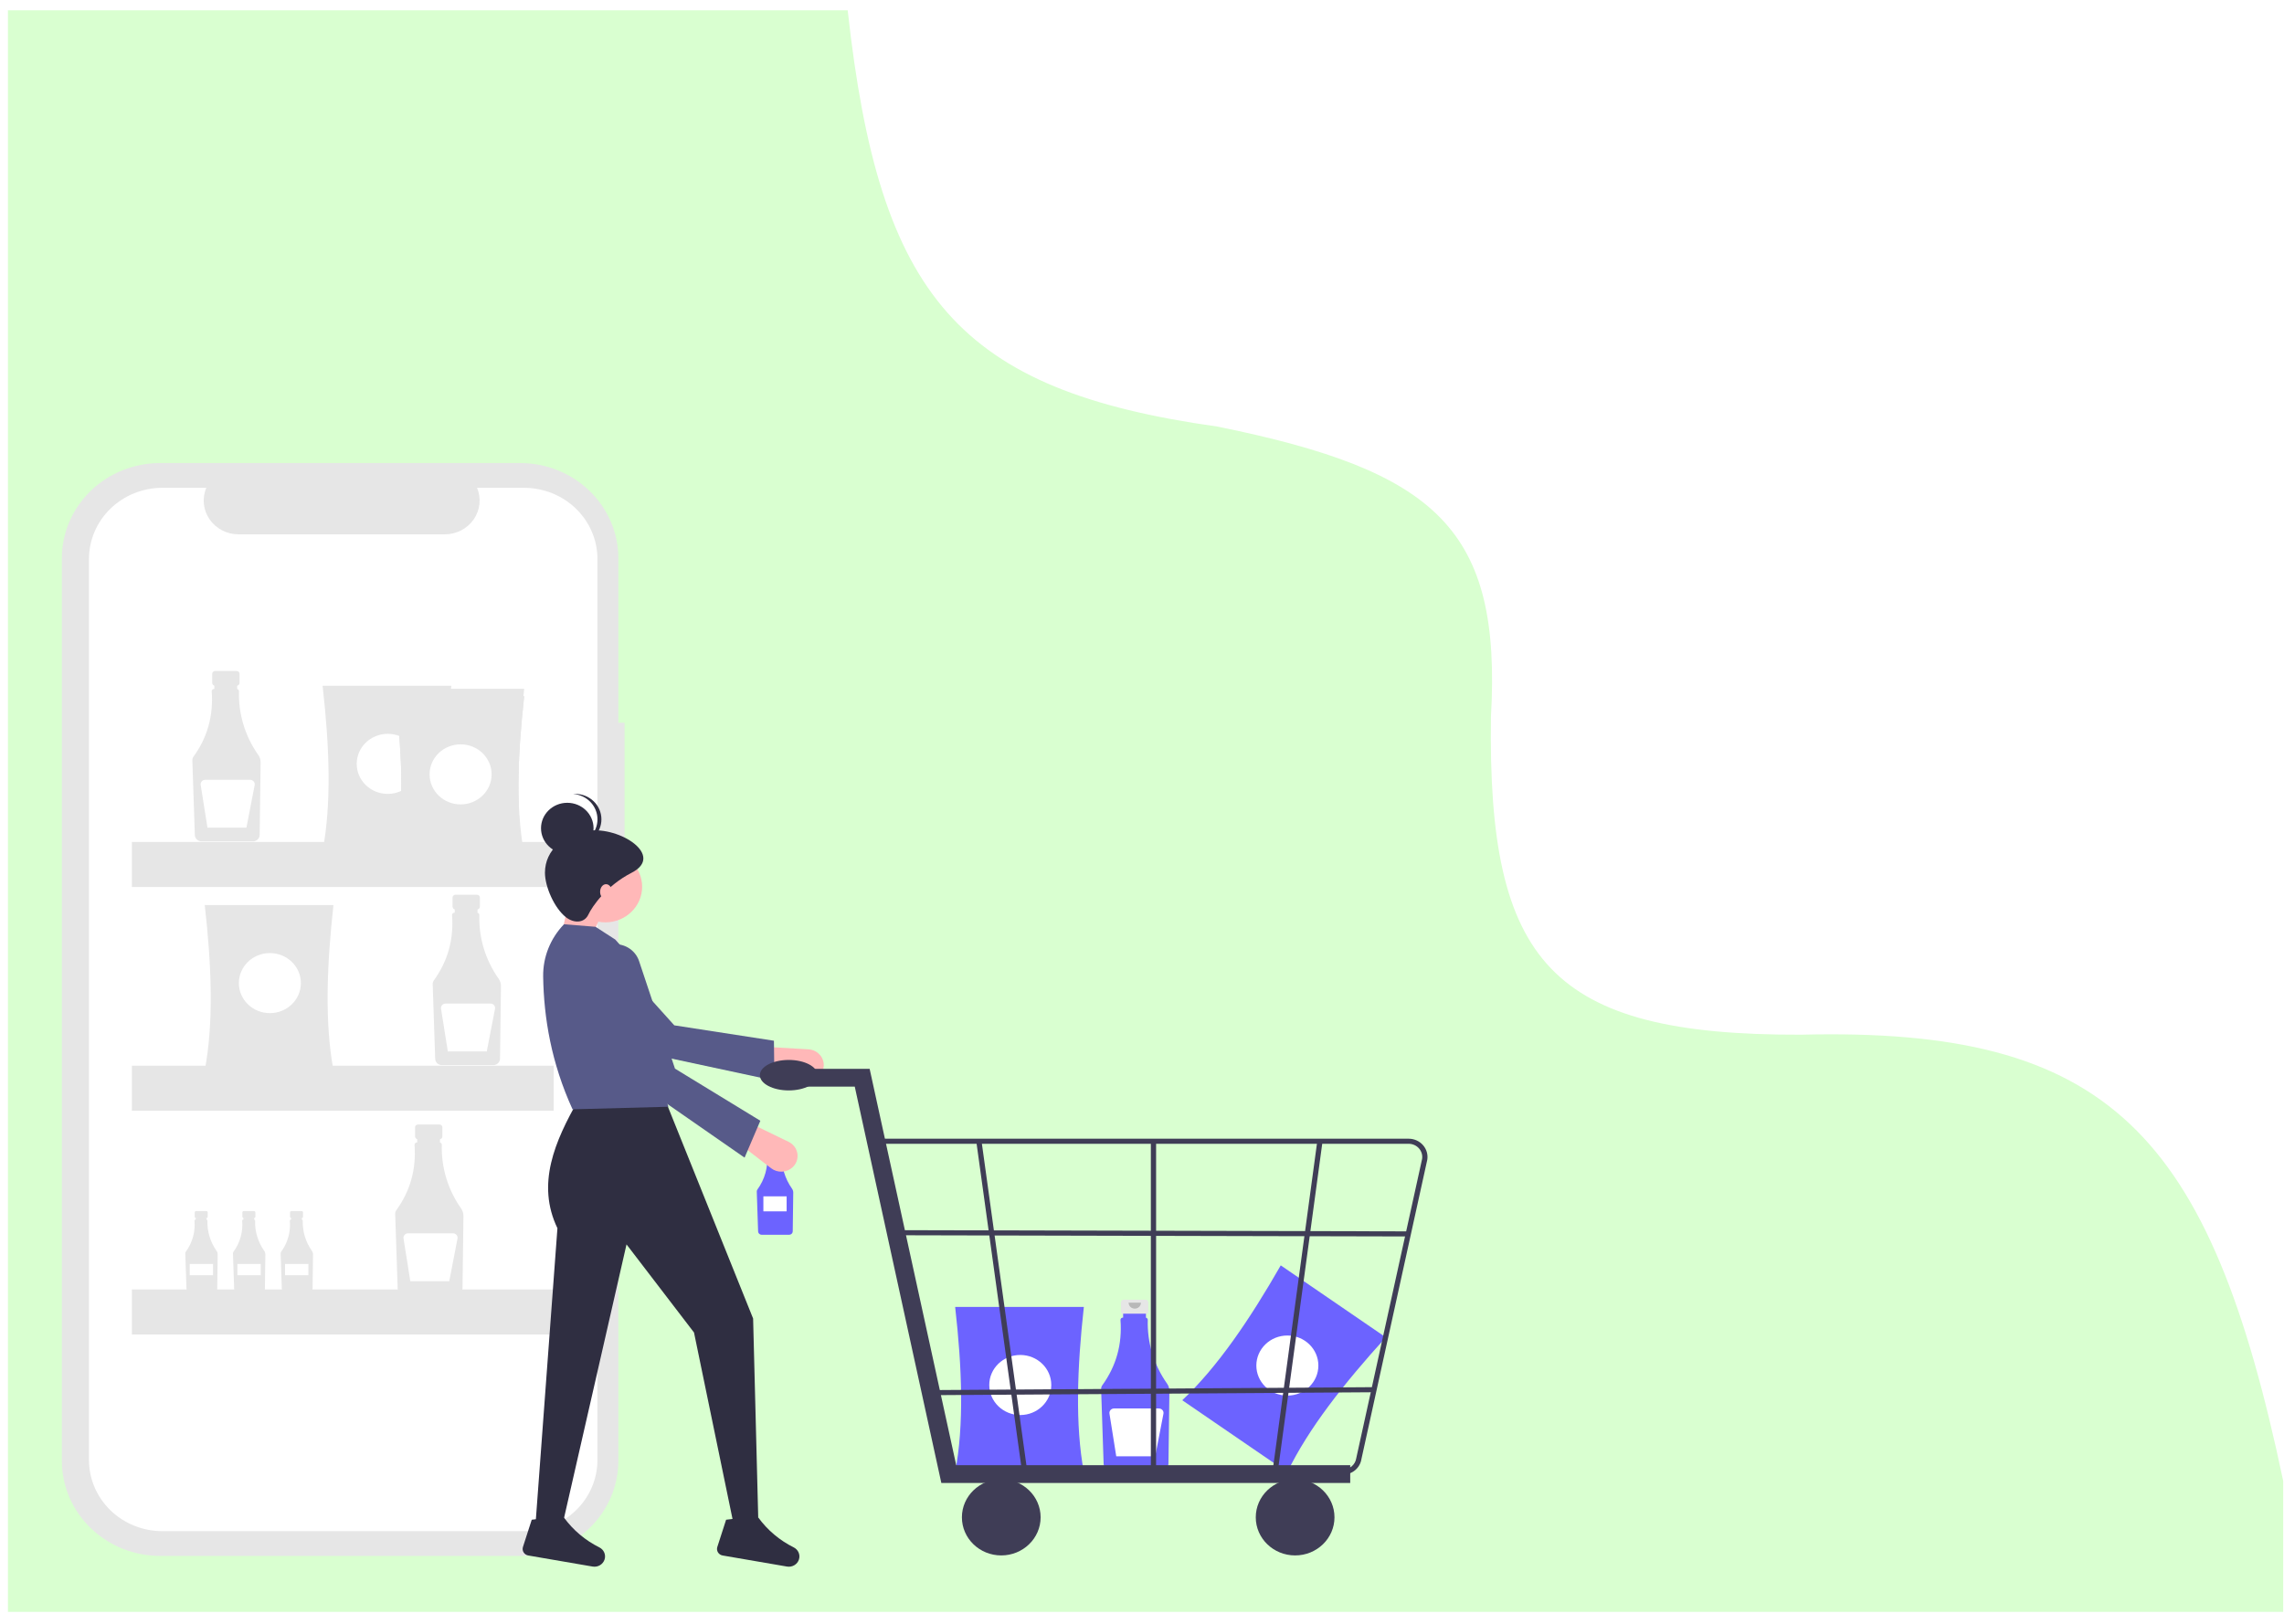 <svg width="1440" height="1024" viewBox="0 0 1440 1024" fill="none" xmlns="http://www.w3.org/2000/svg">
<rect width="1440" height="1024" fill="white"/>
<path d="M767.5 269.5C603.752 246.522 553.917 187.633 534 7H5.5V1016H1439V934C1392.8 714.337 1329.39 648.19 1135.5 653C977.363 653.46 937.312 607.343 939.5 452C946.243 334.165 905.956 297.619 767.5 269.5Z" fill="#D9FFD0" stroke="#D9FFD0"/>
<g clip-path="url(#clip0)">
<path d="M393.771 455.78H389.862V352.041C389.862 344.156 388.258 336.349 385.143 329.064C382.028 321.78 377.463 315.161 371.707 309.586C365.951 304.01 359.118 299.588 351.598 296.57C344.078 293.553 336.018 292 327.878 292H100.984C92.844 292 84.784 293.553 77.263 296.57C69.743 299.588 62.91 304.01 57.155 309.586C51.399 315.161 46.833 321.78 43.718 329.064C40.603 336.349 39 344.156 39 352.041V921.159C39 929.044 40.603 936.851 43.718 944.136C46.833 951.42 51.399 958.039 57.155 963.614C62.91 969.19 69.743 973.612 77.263 976.63C84.784 979.647 92.844 981.2 100.984 981.2H327.878C336.018 981.2 344.078 979.647 351.598 976.63C359.118 973.612 365.951 969.19 371.707 963.614C377.463 958.039 382.028 951.42 385.143 944.136C388.258 936.851 389.862 929.044 389.862 921.159V529.623H393.771V455.78Z" fill="#E6E6E6"/>
<path d="M330.379 307.621H300.762C302.124 310.855 302.644 314.365 302.276 317.84C301.908 321.315 300.663 324.649 298.652 327.548C296.64 330.448 293.923 332.823 290.74 334.466C287.558 336.109 284.007 336.968 280.401 336.968H150.416C146.809 336.968 143.258 336.109 140.076 334.466C136.893 332.823 134.176 330.448 132.165 327.548C130.153 324.649 128.908 321.315 128.541 317.84C128.173 314.365 128.692 310.855 130.054 307.621H102.392C96.313 307.621 90.294 308.78 84.678 311.034C79.062 313.287 73.959 316.59 69.661 320.753C65.363 324.917 61.953 329.86 59.627 335.3C57.301 340.74 56.103 346.57 56.103 352.459V920.741C56.103 926.63 57.301 932.46 59.627 937.9C61.953 943.34 65.363 948.283 69.661 952.447C73.959 956.61 79.062 959.913 84.678 962.166C90.294 964.42 96.313 965.579 102.392 965.579H330.379C336.458 965.579 342.477 964.42 348.093 962.166C353.709 959.913 358.812 956.61 363.11 952.447C367.408 948.283 370.818 943.34 373.144 937.9C375.47 932.46 376.668 926.63 376.668 920.741V352.459C376.668 346.57 375.47 340.74 373.144 335.3C370.818 329.86 367.408 324.917 363.11 320.753C358.812 316.59 353.709 313.287 348.093 311.034C342.477 308.78 336.458 307.621 330.379 307.621V307.621Z" fill="white"/>
<path d="M149.216 423.146H135.604C135.125 423.146 134.666 423.331 134.328 423.658C133.989 423.986 133.799 424.431 133.799 424.894V430.682C133.799 431.146 133.989 431.59 134.328 431.918C134.666 432.246 135.125 432.43 135.604 432.43H137.859V441.102H146.96V432.43H149.216C149.695 432.43 150.154 432.246 150.492 431.918C150.831 431.59 151.021 431.146 151.021 430.682V424.894C151.021 424.431 150.831 423.986 150.492 423.658C150.154 423.331 149.695 423.146 149.216 423.146V423.146Z" fill="#E6E6E6"/>
<path d="M162.85 476.115C154.514 464.298 150.252 450.229 150.675 435.923C150.683 435.593 150.572 435.27 150.362 435.01C150.152 434.75 149.856 434.568 149.523 434.496V431.995H135.147V434.461H134.949C134.558 434.462 134.183 434.613 133.906 434.881C133.63 435.149 133.475 435.513 133.476 435.892C133.476 435.927 133.477 435.961 133.48 435.996C134.612 451.289 130.788 465.004 122.006 477.141C121.501 477.838 121.242 478.675 121.27 479.527L122.842 526.63C122.88 527.68 123.335 528.676 124.113 529.409C124.89 530.143 125.93 530.557 127.016 530.565H159.533C160.631 530.557 161.682 530.133 162.462 529.385C163.242 528.637 163.689 527.623 163.709 526.56L164.315 480.828C164.333 479.149 163.822 477.505 162.85 476.115Z" fill="#E6E6E6"/>
<path d="M157.703 491.761H129.399C128.98 491.761 128.566 491.849 128.185 492.018C127.805 492.188 127.466 492.435 127.193 492.743C126.921 493.051 126.72 493.412 126.605 493.803C126.49 494.193 126.463 494.603 126.527 495.004L130.804 521.934H155.364L160.559 495.094C160.638 494.688 160.623 494.27 160.516 493.869C160.409 493.469 160.212 493.096 159.939 492.778C159.666 492.46 159.325 492.204 158.938 492.028C158.552 491.852 158.13 491.761 157.703 491.761V491.761Z" fill="white"/>
<path d="M300.749 564.248H287.136C286.658 564.248 286.198 564.432 285.86 564.76C285.522 565.088 285.331 565.533 285.331 565.996V571.784C285.331 572.248 285.522 572.692 285.86 573.02C286.198 573.348 286.658 573.532 287.136 573.532H289.392V582.204H298.493V573.532H300.749C301.227 573.532 301.686 573.348 302.025 573.02C302.363 572.692 302.553 572.248 302.553 571.784V565.996C302.553 565.533 302.363 565.088 302.025 564.76C301.686 564.432 301.227 564.248 300.749 564.248Z" fill="#E6E6E6"/>
<path d="M314.383 617.217C306.046 605.4 301.784 591.331 302.208 577.025C302.215 576.694 302.105 576.372 301.895 576.112C301.685 575.852 301.388 575.67 301.056 575.598V573.097H286.679V575.563H286.481C286.287 575.563 286.096 575.6 285.917 575.673C285.738 575.745 285.575 575.85 285.439 575.983C285.302 576.116 285.193 576.273 285.119 576.447C285.046 576.62 285.008 576.806 285.008 576.994C285.008 577.029 285.009 577.063 285.012 577.098C286.145 592.391 282.32 606.106 273.538 618.242C273.033 618.94 272.775 619.777 272.803 620.629L274.375 667.732C274.412 668.782 274.868 669.778 275.645 670.511C276.423 671.245 277.463 671.659 278.548 671.667H311.066C312.163 671.658 313.214 671.235 313.994 670.487C314.774 669.739 315.222 668.725 315.242 667.662L315.847 621.929C315.865 620.251 315.354 618.607 314.383 617.217V617.217Z" fill="#E6E6E6"/>
<path d="M309.235 632.863H280.931C280.512 632.863 280.098 632.95 279.718 633.12C279.337 633.289 278.999 633.537 278.726 633.845C278.453 634.153 278.252 634.514 278.137 634.904C278.022 635.295 277.995 635.704 278.059 636.106L282.336 663.036H306.896L312.091 636.196C312.17 635.79 312.155 635.371 312.048 634.971C311.941 634.571 311.744 634.198 311.471 633.88C311.199 633.562 310.857 633.305 310.47 633.13C310.084 632.954 309.662 632.863 309.235 632.863H309.235Z" fill="white"/>
<path d="M130.079 763.725H123.622C123.395 763.725 123.177 763.812 123.017 763.968C122.856 764.123 122.766 764.334 122.766 764.554V767.299C122.766 767.519 122.856 767.73 123.017 767.886C123.177 768.041 123.395 768.128 123.622 768.128H124.692V772.242H129.009V768.128H130.079C130.306 768.128 130.524 768.041 130.684 767.886C130.845 767.73 130.935 767.519 130.935 767.299V764.554C130.935 764.334 130.845 764.123 130.684 763.968C130.524 763.812 130.306 763.725 130.079 763.725Z" fill="#E6E6E6"/>
<path d="M136.546 788.85C132.592 783.245 130.57 776.571 130.771 769.785C130.775 769.628 130.722 769.476 130.623 769.352C130.523 769.229 130.382 769.143 130.225 769.108V767.922H123.405V769.092H123.311C123.219 769.092 123.128 769.11 123.043 769.144C122.959 769.178 122.882 769.228 122.817 769.291C122.752 769.354 122.7 769.429 122.665 769.511C122.63 769.593 122.612 769.682 122.612 769.771C122.612 769.787 122.613 769.803 122.614 769.82C123.244 776.745 121.315 783.661 117.172 789.337C116.932 789.667 116.81 790.065 116.823 790.469L117.568 812.812C117.586 813.31 117.802 813.782 118.171 814.13C118.54 814.478 119.033 814.674 119.548 814.678H134.973C135.493 814.674 135.992 814.473 136.362 814.119C136.732 813.764 136.944 813.283 136.954 812.779L137.241 791.085C137.249 790.289 137.007 789.509 136.546 788.85V788.85Z" fill="#E6E6E6"/>
<path d="M134.326 797.063H119.609V804.191H134.326V797.063Z" fill="white"/>
<path d="M160.136 763.725H153.679C153.452 763.725 153.235 763.812 153.074 763.968C152.913 764.123 152.823 764.334 152.823 764.554V767.299C152.823 767.519 152.913 767.73 153.074 767.886C153.235 768.041 153.452 768.128 153.679 768.128H154.749V772.242H159.066V768.128H160.136C160.363 768.128 160.581 768.041 160.742 767.886C160.902 767.73 160.992 767.519 160.992 767.299V764.554C160.992 764.334 160.902 764.123 160.742 763.968C160.581 763.812 160.363 763.725 160.136 763.725Z" fill="#E6E6E6"/>
<path d="M166.604 788.85C162.649 783.245 160.628 776.571 160.829 769.785C160.832 769.628 160.78 769.476 160.68 769.352C160.58 769.229 160.44 769.143 160.282 769.108V767.922H153.463V769.092H153.369C153.277 769.092 153.186 769.11 153.101 769.144C153.016 769.178 152.939 769.228 152.874 769.291C152.809 769.354 152.758 769.429 152.723 769.511C152.688 769.593 152.67 769.682 152.67 769.771C152.67 769.787 152.67 769.803 152.672 769.82C153.301 776.745 151.373 783.661 147.229 789.337C146.99 789.667 146.867 790.065 146.88 790.469L147.626 812.812C147.644 813.31 147.86 813.782 148.229 814.13C148.598 814.478 149.091 814.674 149.606 814.678H165.03C165.551 814.674 166.049 814.473 166.419 814.119C166.789 813.764 167.002 813.283 167.011 812.779L167.298 791.085C167.307 790.289 167.065 789.509 166.604 788.85Z" fill="#E6E6E6"/>
<path d="M164.384 797.063H149.666V804.191H164.384V797.063Z" fill="white"/>
<path d="M190.194 763.725H183.737C183.51 763.725 183.292 763.812 183.131 763.968C182.971 764.123 182.881 764.334 182.881 764.554V767.299C182.881 767.519 182.971 767.73 183.131 767.886C183.292 768.041 183.51 768.128 183.737 768.128H184.807V772.242H189.124V768.128H190.194C190.421 768.128 190.639 768.041 190.799 767.886C190.96 767.73 191.05 767.519 191.05 767.299V764.554C191.05 764.334 190.96 764.123 190.799 763.968C190.639 763.812 190.421 763.725 190.194 763.725Z" fill="#E6E6E6"/>
<path d="M196.661 788.85C192.707 783.245 190.685 776.571 190.886 769.785C190.89 769.628 190.837 769.476 190.737 769.352C190.638 769.229 190.497 769.143 190.339 769.108V767.922H183.52V769.092H183.426C183.334 769.092 183.243 769.11 183.158 769.144C183.074 769.178 182.996 769.228 182.932 769.291C182.867 769.354 182.815 769.429 182.78 769.511C182.745 769.593 182.727 769.682 182.727 769.771C182.727 769.787 182.728 769.803 182.729 769.82C183.359 776.745 181.43 783.661 177.287 789.337C177.047 789.667 176.925 790.065 176.938 790.469L177.683 812.812C177.701 813.31 177.917 813.782 178.286 814.13C178.655 814.478 179.148 814.674 179.663 814.678H195.088C195.608 814.674 196.107 814.473 196.477 814.119C196.847 813.764 197.059 813.283 197.068 812.779L197.356 791.085C197.364 790.289 197.122 789.509 196.661 788.85Z" fill="#E6E6E6"/>
<path d="M194.441 797.063H179.724V804.191H194.441V797.063Z" fill="white"/>
<path d="M277.101 709.138H263.488C263.251 709.138 263.017 709.183 262.798 709.271C262.579 709.359 262.38 709.488 262.212 709.65C262.045 709.812 261.912 710.005 261.821 710.217C261.73 710.429 261.684 710.656 261.684 710.886V716.674C261.684 717.137 261.874 717.582 262.212 717.91C262.551 718.238 263.01 718.422 263.488 718.422H265.744V727.094H274.845V718.422H277.101C277.579 718.422 278.038 718.238 278.377 717.91C278.715 717.582 278.905 717.137 278.905 716.674V710.886C278.905 710.656 278.859 710.429 278.768 710.217C278.677 710.005 278.544 709.812 278.377 709.65C278.209 709.488 278.01 709.359 277.791 709.271C277.572 709.183 277.338 709.138 277.101 709.138V709.138Z" fill="#E6E6E6"/>
<path d="M290.735 762.106C282.398 750.29 278.136 736.221 278.56 721.914C278.568 721.584 278.457 721.262 278.247 721.002C278.037 720.742 277.74 720.56 277.408 720.488V717.987H263.031V720.453H262.833C262.64 720.453 262.448 720.49 262.269 720.562C262.09 720.634 261.928 720.74 261.791 720.873C261.654 721.006 261.545 721.163 261.472 721.337C261.398 721.51 261.36 721.696 261.36 721.884C261.36 721.918 261.361 721.953 261.364 721.988C262.497 737.281 258.672 750.996 249.891 763.132C249.385 763.83 249.127 764.667 249.155 765.519L250.727 812.621C250.765 813.672 251.22 814.668 251.997 815.401C252.775 816.134 253.815 816.548 254.9 816.557H287.418C288.515 816.548 289.566 816.125 290.346 815.377C291.126 814.628 291.574 813.615 291.594 812.552L292.199 766.819C292.217 765.141 291.707 763.497 290.735 762.106Z" fill="#E6E6E6"/>
<path d="M285.587 777.752H257.283C256.864 777.752 256.45 777.84 256.07 778.01C255.689 778.179 255.351 778.426 255.078 778.734C254.805 779.042 254.604 779.404 254.489 779.794C254.374 780.185 254.348 780.594 254.411 780.995L258.688 807.925H283.248L288.444 781.086C288.522 780.68 288.507 780.261 288.4 779.861C288.293 779.461 288.096 779.088 287.823 778.77C287.551 778.451 287.209 778.195 286.823 778.019C286.436 777.844 286.014 777.752 285.587 777.752V777.752Z" fill="white"/>
<path d="M284.532 536.629H203.389C209.062 506.919 207.757 471.042 203.389 432.46H284.532C280.28 471.042 279.01 506.919 284.532 536.629Z" fill="#E6E6E6"/>
<path d="M244.449 500.643C255.248 500.643 264.002 492.164 264.002 481.703C264.002 471.243 255.248 462.764 244.449 462.764C233.651 462.764 224.897 471.243 224.897 481.703C224.897 492.164 233.651 500.643 244.449 500.643Z" fill="white"/>
<path d="M210.232 674.89H129.089C134.762 645.179 133.457 609.303 129.089 570.721H210.232C205.981 609.303 204.71 645.179 210.232 674.89Z" fill="#E6E6E6"/>
<path d="M170.15 638.904C180.948 638.904 189.702 630.424 189.702 619.964C189.702 609.504 180.948 601.024 170.15 601.024C159.351 601.024 150.597 609.504 150.597 619.964C150.597 630.424 159.351 638.904 170.15 638.904Z" fill="white"/>
<path d="M330.481 543.258H249.337C255.011 513.548 253.705 477.671 249.337 439.089H330.481C326.229 477.671 324.958 513.548 330.481 543.258Z" fill="#E6E6E6"/>
<path d="M290.398 507.272C301.196 507.272 309.95 498.793 309.95 488.332C309.95 477.872 301.196 469.393 290.398 469.393C279.599 469.393 270.845 477.872 270.845 488.332C270.845 498.793 279.599 507.272 290.398 507.272Z" fill="white"/>
<path d="M330.481 538.523H249.337C255.011 508.813 253.705 472.936 249.337 434.354H330.481C326.229 472.936 324.958 508.813 330.481 538.523Z" fill="#E6E6E6"/>
<path d="M290.398 502.537C301.196 502.537 309.95 494.058 309.95 483.597C309.95 473.137 301.196 464.658 290.398 464.658C279.599 464.658 270.845 473.137 270.845 483.597C270.845 494.058 279.599 502.537 290.398 502.537Z" fill="white"/>
<path d="M330.481 543.258H249.337C255.011 513.548 253.705 477.671 249.337 439.089H330.481C326.229 477.671 324.958 513.548 330.481 543.258Z" fill="#E6E6E6"/>
<path d="M290.398 507.272C301.196 507.272 309.95 498.793 309.95 488.332C309.95 477.872 301.196 469.393 290.398 469.393C279.599 469.393 270.845 477.872 270.845 488.332C270.845 498.793 279.599 507.272 290.398 507.272Z" fill="white"/>
<path d="M349.056 530.947H83.141V559.357H349.056V530.947Z" fill="#E6E6E6"/>
<path d="M349.056 672.049H83.141V700.459H349.056V672.049Z" fill="#E6E6E6"/>
<path d="M349.056 813.151H83.141V841.56H349.056V813.151Z" fill="#E6E6E6"/>
<path d="M811.626 928.408L745.379 883.02C767.721 861.937 788.043 831.916 807.477 797.973L873.724 843.361C847.253 872.483 824.829 901.062 811.626 928.408Z" fill="#6C63FF"/>
<path d="M811.644 880.084C822.443 880.084 831.197 871.605 831.197 861.145C831.197 850.684 822.443 842.205 811.644 842.205C800.846 842.205 792.092 850.684 792.092 861.145C792.092 871.605 800.846 880.084 811.644 880.084Z" fill="white"/>
<path d="M492.055 721.292H484.783C484.527 721.292 484.282 721.391 484.101 721.566C483.921 721.741 483.819 721.979 483.819 722.226V725.318C483.819 725.441 483.844 725.562 483.892 725.676C483.941 725.789 484.012 725.892 484.101 725.979C484.191 726.065 484.297 726.134 484.414 726.181C484.531 726.228 484.657 726.252 484.783 726.252H485.988V730.885H490.85V726.252H492.055C492.311 726.252 492.556 726.154 492.737 725.979C492.918 725.803 493.019 725.566 493.019 725.318V722.226C493.019 721.979 492.918 721.741 492.737 721.566C492.556 721.391 492.311 721.292 492.055 721.292V721.292Z" fill="#E6E6E6"/>
<path d="M499.339 749.589C494.885 743.276 492.608 735.76 492.835 728.118C492.839 727.941 492.78 727.769 492.668 727.63C492.555 727.491 492.397 727.394 492.219 727.356V726.02H484.539V727.337H484.433C484.33 727.337 484.227 727.357 484.132 727.395C484.036 727.434 483.949 727.49 483.876 727.561C483.803 727.632 483.745 727.716 483.706 727.809C483.666 727.902 483.646 728.001 483.646 728.101C483.646 728.12 483.647 728.138 483.648 728.157C484.357 735.955 482.185 743.745 477.519 750.137C477.249 750.509 477.111 750.957 477.126 751.412L477.966 776.575C477.986 777.136 478.229 777.668 478.645 778.06C479.06 778.451 479.616 778.673 480.195 778.677H497.567C498.153 778.672 498.714 778.446 499.131 778.047C499.548 777.647 499.787 777.106 499.798 776.538L500.121 752.107C500.131 751.21 499.858 750.332 499.339 749.589V749.589Z" fill="#6C63FF"/>
<path opacity="0.2" d="M490.539 722.3C490.539 722.834 490.32 723.347 489.93 723.725C489.54 724.102 489.011 724.315 488.459 724.315C487.907 724.315 487.378 724.102 486.988 723.725C486.598 723.347 486.379 722.834 486.379 722.3" fill="black"/>
<path d="M495.955 754.437H481.291V763.907H495.955V754.437Z" fill="white"/>
<path d="M722.179 819.594H708.566C708.088 819.594 707.629 819.778 707.29 820.106C706.952 820.433 706.762 820.878 706.762 821.342V827.129C706.762 827.593 706.952 828.038 707.29 828.366C707.629 828.693 708.088 828.878 708.566 828.878H710.822V837.549H719.923V828.878H722.179C722.657 828.878 723.116 828.693 723.455 828.366C723.793 828.038 723.983 827.593 723.983 827.129V821.342C723.983 820.878 723.793 820.433 723.455 820.106C723.116 819.778 722.657 819.594 722.179 819.594V819.594Z" fill="#E6E6E6"/>
<path d="M735.813 872.562C727.476 860.746 723.214 846.676 723.638 832.37C723.646 832.04 723.535 831.717 723.325 831.457C723.115 831.197 722.818 831.016 722.486 830.943V828.442H708.109V830.908H707.911C707.718 830.909 707.526 830.946 707.347 831.018C707.168 831.09 707.006 831.195 706.869 831.328C706.732 831.461 706.623 831.619 706.55 831.792C706.476 831.966 706.438 832.152 706.438 832.339C706.438 832.374 706.439 832.409 706.442 832.443C707.575 847.737 703.75 861.451 694.968 873.588C694.463 874.285 694.205 875.123 694.233 875.974L695.805 923.077C695.842 924.127 696.298 925.123 697.075 925.857C697.853 926.59 698.893 927.004 699.978 927.012H732.496C733.593 927.004 734.644 926.58 735.424 925.832C736.204 925.084 736.652 924.071 736.672 923.008L737.277 877.275C737.295 875.596 736.785 873.952 735.813 872.562V872.562Z" fill="#6C63FF"/>
<path opacity="0.2" d="M719.341 821.479C719.341 822.48 718.931 823.439 718.201 824.146C717.47 824.854 716.48 825.251 715.447 825.251C714.415 825.251 713.424 824.854 712.694 824.146C711.964 823.439 711.554 822.48 711.554 821.479" fill="black"/>
<path d="M730.665 888.208H702.361C701.942 888.208 701.528 888.296 701.148 888.465C700.767 888.635 700.429 888.882 700.156 889.19C699.883 889.498 699.682 889.86 699.567 890.25C699.452 890.64 699.426 891.05 699.489 891.451L703.766 918.381H728.326L733.521 891.542C733.6 891.135 733.585 890.717 733.478 890.317C733.371 889.916 733.174 889.544 732.901 889.225C732.629 888.907 732.287 888.651 731.901 888.475C731.514 888.299 731.092 888.208 730.665 888.208V888.208Z" fill="white"/>
<path d="M683.34 928.333H602.197C607.87 898.623 606.565 862.747 602.197 824.164H683.34C679.089 862.747 677.818 898.623 683.34 928.333Z" fill="#6C63FF"/>
<path d="M643.257 892.348C654.056 892.348 662.81 883.868 662.81 873.408C662.81 862.948 654.056 854.468 643.257 854.468C632.459 854.468 623.705 862.948 623.705 873.408C623.705 883.868 632.459 892.348 643.257 892.348Z" fill="white"/>
<path d="M351.445 600.499L369.661 598.894L381.253 571.625L360.553 560.396L351.445 600.499Z" fill="#FFB8B8"/>
<path d="M518.62 675.361C519.226 673.898 519.464 672.316 519.315 670.746C519.165 669.176 518.633 667.663 517.762 666.332C516.89 665 515.705 663.889 514.303 663.088C512.901 662.287 511.323 661.821 509.698 661.727L481.415 660.093L477.251 673.507L506.366 681.253C508.799 681.9 511.393 681.657 513.653 680.571C515.913 679.484 517.681 677.63 518.62 675.361V675.361Z" fill="#FFB8B8"/>
<path d="M488.251 681.478L487.939 656.308L425.117 646.598L376.719 592.83C374.201 590.033 370.721 588.214 366.925 587.711C363.129 587.208 359.273 588.055 356.072 590.095C354.134 591.33 352.5 592.963 351.285 594.877C350.069 596.791 349.303 598.941 349.04 601.173C348.777 603.406 349.023 605.668 349.761 607.798C350.499 609.928 351.712 611.876 353.312 613.502L393.24 661.099L488.251 681.478Z" fill="#575A89"/>
<path d="M337.369 964.631H353.929L395.004 784.741L437.557 840.313L462.397 960.621H478.129L474.817 831.49L419.341 693.537H364.693C349.759 719.717 338.044 746.704 351.445 774.544L337.369 964.631Z" fill="#2F2E41"/>
<path d="M452.246 975.557C452.062 976.125 452.006 976.724 452.081 977.314C452.155 977.904 452.359 978.472 452.678 978.98C452.996 979.488 453.423 979.925 453.93 980.261C454.436 980.597 455.011 980.824 455.616 980.928L496.138 987.894C497.739 988.178 499.392 987.884 500.786 987.069C502.179 986.253 503.216 984.972 503.702 983.467V983.467C504.174 982.029 504.108 980.476 503.515 979.08C502.923 977.684 501.841 976.536 500.461 975.835C491.551 971.404 483.883 964.946 478.114 957.015C473.66 961.033 468.682 960.655 463.396 957.694L457.789 958.373L452.246 975.557Z" fill="#2F2E41"/>
<path d="M329.702 975.557C329.518 976.125 329.462 976.724 329.537 977.314C329.611 977.904 329.815 978.472 330.133 978.98C330.452 979.488 330.879 979.925 331.386 980.261C331.892 980.597 332.467 980.824 333.071 980.928L373.594 987.894C375.195 988.178 376.848 987.884 378.242 987.069C379.635 986.253 380.672 984.972 381.158 983.467V983.467C381.63 982.029 381.564 980.476 380.971 979.08C380.379 977.684 379.297 976.536 377.917 975.835C369.007 971.404 361.339 964.946 355.569 957.015C351.116 961.033 346.138 960.655 340.852 957.694L335.245 958.373L329.702 975.557Z" fill="#2F2E41"/>
<path d="M381.667 581.651C394.471 581.651 404.851 571.596 404.851 559.193C404.851 546.79 394.471 536.736 381.667 536.736C368.863 536.736 358.483 546.79 358.483 559.193C358.483 571.596 368.863 581.651 381.667 581.651Z" fill="#FFB8B8"/>
<path d="M360.967 699.552L421.411 697.948L403.66 643.831C414.691 626.701 403.589 609.588 387.877 592.478L375.457 584.458L355.585 582.854C346.981 591.772 342.273 603.568 342.448 615.773C342.841 641.908 347.619 670.359 360.967 699.552Z" fill="#575A89"/>
<path d="M499.84 735.979C500.991 734.865 501.852 733.501 502.353 732.001C502.853 730.501 502.978 728.907 502.718 727.351C502.457 725.795 501.819 724.321 500.855 723.05C499.891 721.78 498.63 720.75 497.174 720.045L471.835 707.765L462.559 718.511L486.182 736.727C488.156 738.249 490.639 739.014 493.158 738.876C495.677 738.738 498.056 737.707 499.84 735.979V735.979Z" fill="#FFB8B8"/>
<path d="M469.435 730.03L479.371 706.771L425.557 673.904L402.897 606.03C401.718 602.498 399.258 599.5 395.972 597.591C392.686 595.682 388.797 594.992 385.026 595.648V595.648C382.742 596.045 380.577 596.922 378.682 598.219C376.788 599.516 375.21 601.2 374.061 603.153C372.913 605.105 372.221 607.278 372.034 609.518C371.848 611.758 372.172 614.01 372.983 616.116L390.361 675.09L469.435 730.03Z" fill="#575A89"/>
<path d="M343.579 550.371C343.579 559.109 349.438 572.641 356.827 578.442C361.799 582.345 368.37 582.181 370.903 576.838C373.502 571.357 382.46 558.475 398.227 550.371C419.246 539.567 390.773 521.085 370.903 523.903C355.972 526.021 343.579 535.753 343.579 550.371Z" fill="#2F2E41"/>
<path d="M357.655 538.34C366.801 538.34 374.215 531.158 374.215 522.299C374.215 513.439 366.801 506.258 357.655 506.258C348.509 506.258 341.095 513.439 341.095 522.299C341.095 531.158 348.509 538.34 357.655 538.34Z" fill="#2F2E41"/>
<path d="M376.699 516.684C376.697 512.64 375.118 508.746 372.277 505.783C369.436 502.819 365.544 501.005 361.381 500.704C361.792 500.674 362.204 500.643 362.623 500.643C367.015 500.643 371.227 502.333 374.333 505.342C377.438 508.35 379.183 512.43 379.183 516.684C379.183 520.939 377.438 525.019 374.333 528.027C371.227 531.035 367.015 532.725 362.623 532.725C362.204 532.725 361.792 532.694 361.381 532.665C365.544 532.364 369.436 530.55 372.277 527.586C375.118 524.622 376.697 520.728 376.699 516.684Z" fill="#2F2E41"/>
<path d="M382.081 567.214C384.139 567.214 385.807 565.059 385.807 562.401C385.807 559.744 384.139 557.589 382.081 557.589C380.023 557.589 378.355 559.744 378.355 562.401C378.355 565.059 380.023 567.214 382.081 567.214Z" fill="#FFB8B8"/>
<path d="M851.279 935.213H593.491L538.902 685.242H492.314V674.026H548.287L602.876 923.996H851.279V935.213Z" fill="#3F3D56"/>
<path d="M631.268 980.881C644.972 980.881 656.081 970.119 656.081 956.845C656.081 943.57 644.972 932.809 631.268 932.809C617.564 932.809 606.455 943.57 606.455 956.845C606.455 970.119 617.564 980.881 631.268 980.881Z" fill="#3F3D56"/>
<path d="M816.541 980.881C830.245 980.881 841.354 970.119 841.354 956.845C841.354 943.57 830.245 932.809 816.541 932.809C802.837 932.809 791.727 943.57 791.727 956.845C791.727 970.119 802.837 980.881 816.541 980.881Z" fill="#3F3D56"/>
<path d="M846.579 929.931H595.766L551.512 718.091H888.108C889.826 718.091 891.523 718.451 893.083 719.147C894.643 719.843 896.028 720.859 897.145 722.123C898.261 723.387 899.081 724.871 899.549 726.472C900.017 728.073 900.122 729.753 899.856 731.396L858.325 920.201C857.896 922.917 856.474 925.394 854.318 927.18C852.162 928.966 849.416 929.942 846.579 929.931V929.931ZM598.489 926.726H846.579C848.626 926.735 850.608 926.03 852.164 924.741C853.72 923.452 854.746 921.664 855.055 919.703L896.586 730.899C896.778 729.712 896.703 728.5 896.366 727.344C896.028 726.189 895.436 725.118 894.631 724.205C893.825 723.293 892.825 722.56 891.699 722.058C890.573 721.555 889.348 721.295 888.108 721.295H555.528L598.489 926.726Z" fill="#3F3D56"/>
<path d="M644.524 929.253L615.543 719.954L618.807 719.432L647.788 928.731L644.524 929.253Z" fill="#3F3D56"/>
<path d="M805.67 927.646L802.404 927.133L830.538 719.436L833.805 719.949L805.67 927.646Z" fill="#3F3D56"/>
<path d="M728.893 719.693H725.584V928.992H728.893V719.693Z" fill="#3F3D56"/>
<path d="M568.412 775.776L568.404 778.981L888.656 779.732L888.664 776.527L568.412 775.776Z" fill="#3F3D56"/>
<path d="M866.065 874.774L584.716 876.637L584.739 879.842L866.087 877.979L866.065 874.774Z" fill="#3F3D56"/>
<path d="M497.277 687.645C507.326 687.645 515.473 683.341 515.473 678.031C515.473 672.721 507.326 668.417 497.277 668.417C487.227 668.417 479.08 672.721 479.08 678.031C479.08 683.341 487.227 687.645 497.277 687.645Z" fill="#3F3D56"/>
</g>
<defs>
<clipPath id="clip0">
<rect width="861" height="696" fill="white" transform="translate(39 292)"/>
</clipPath>
</defs>
</svg>
